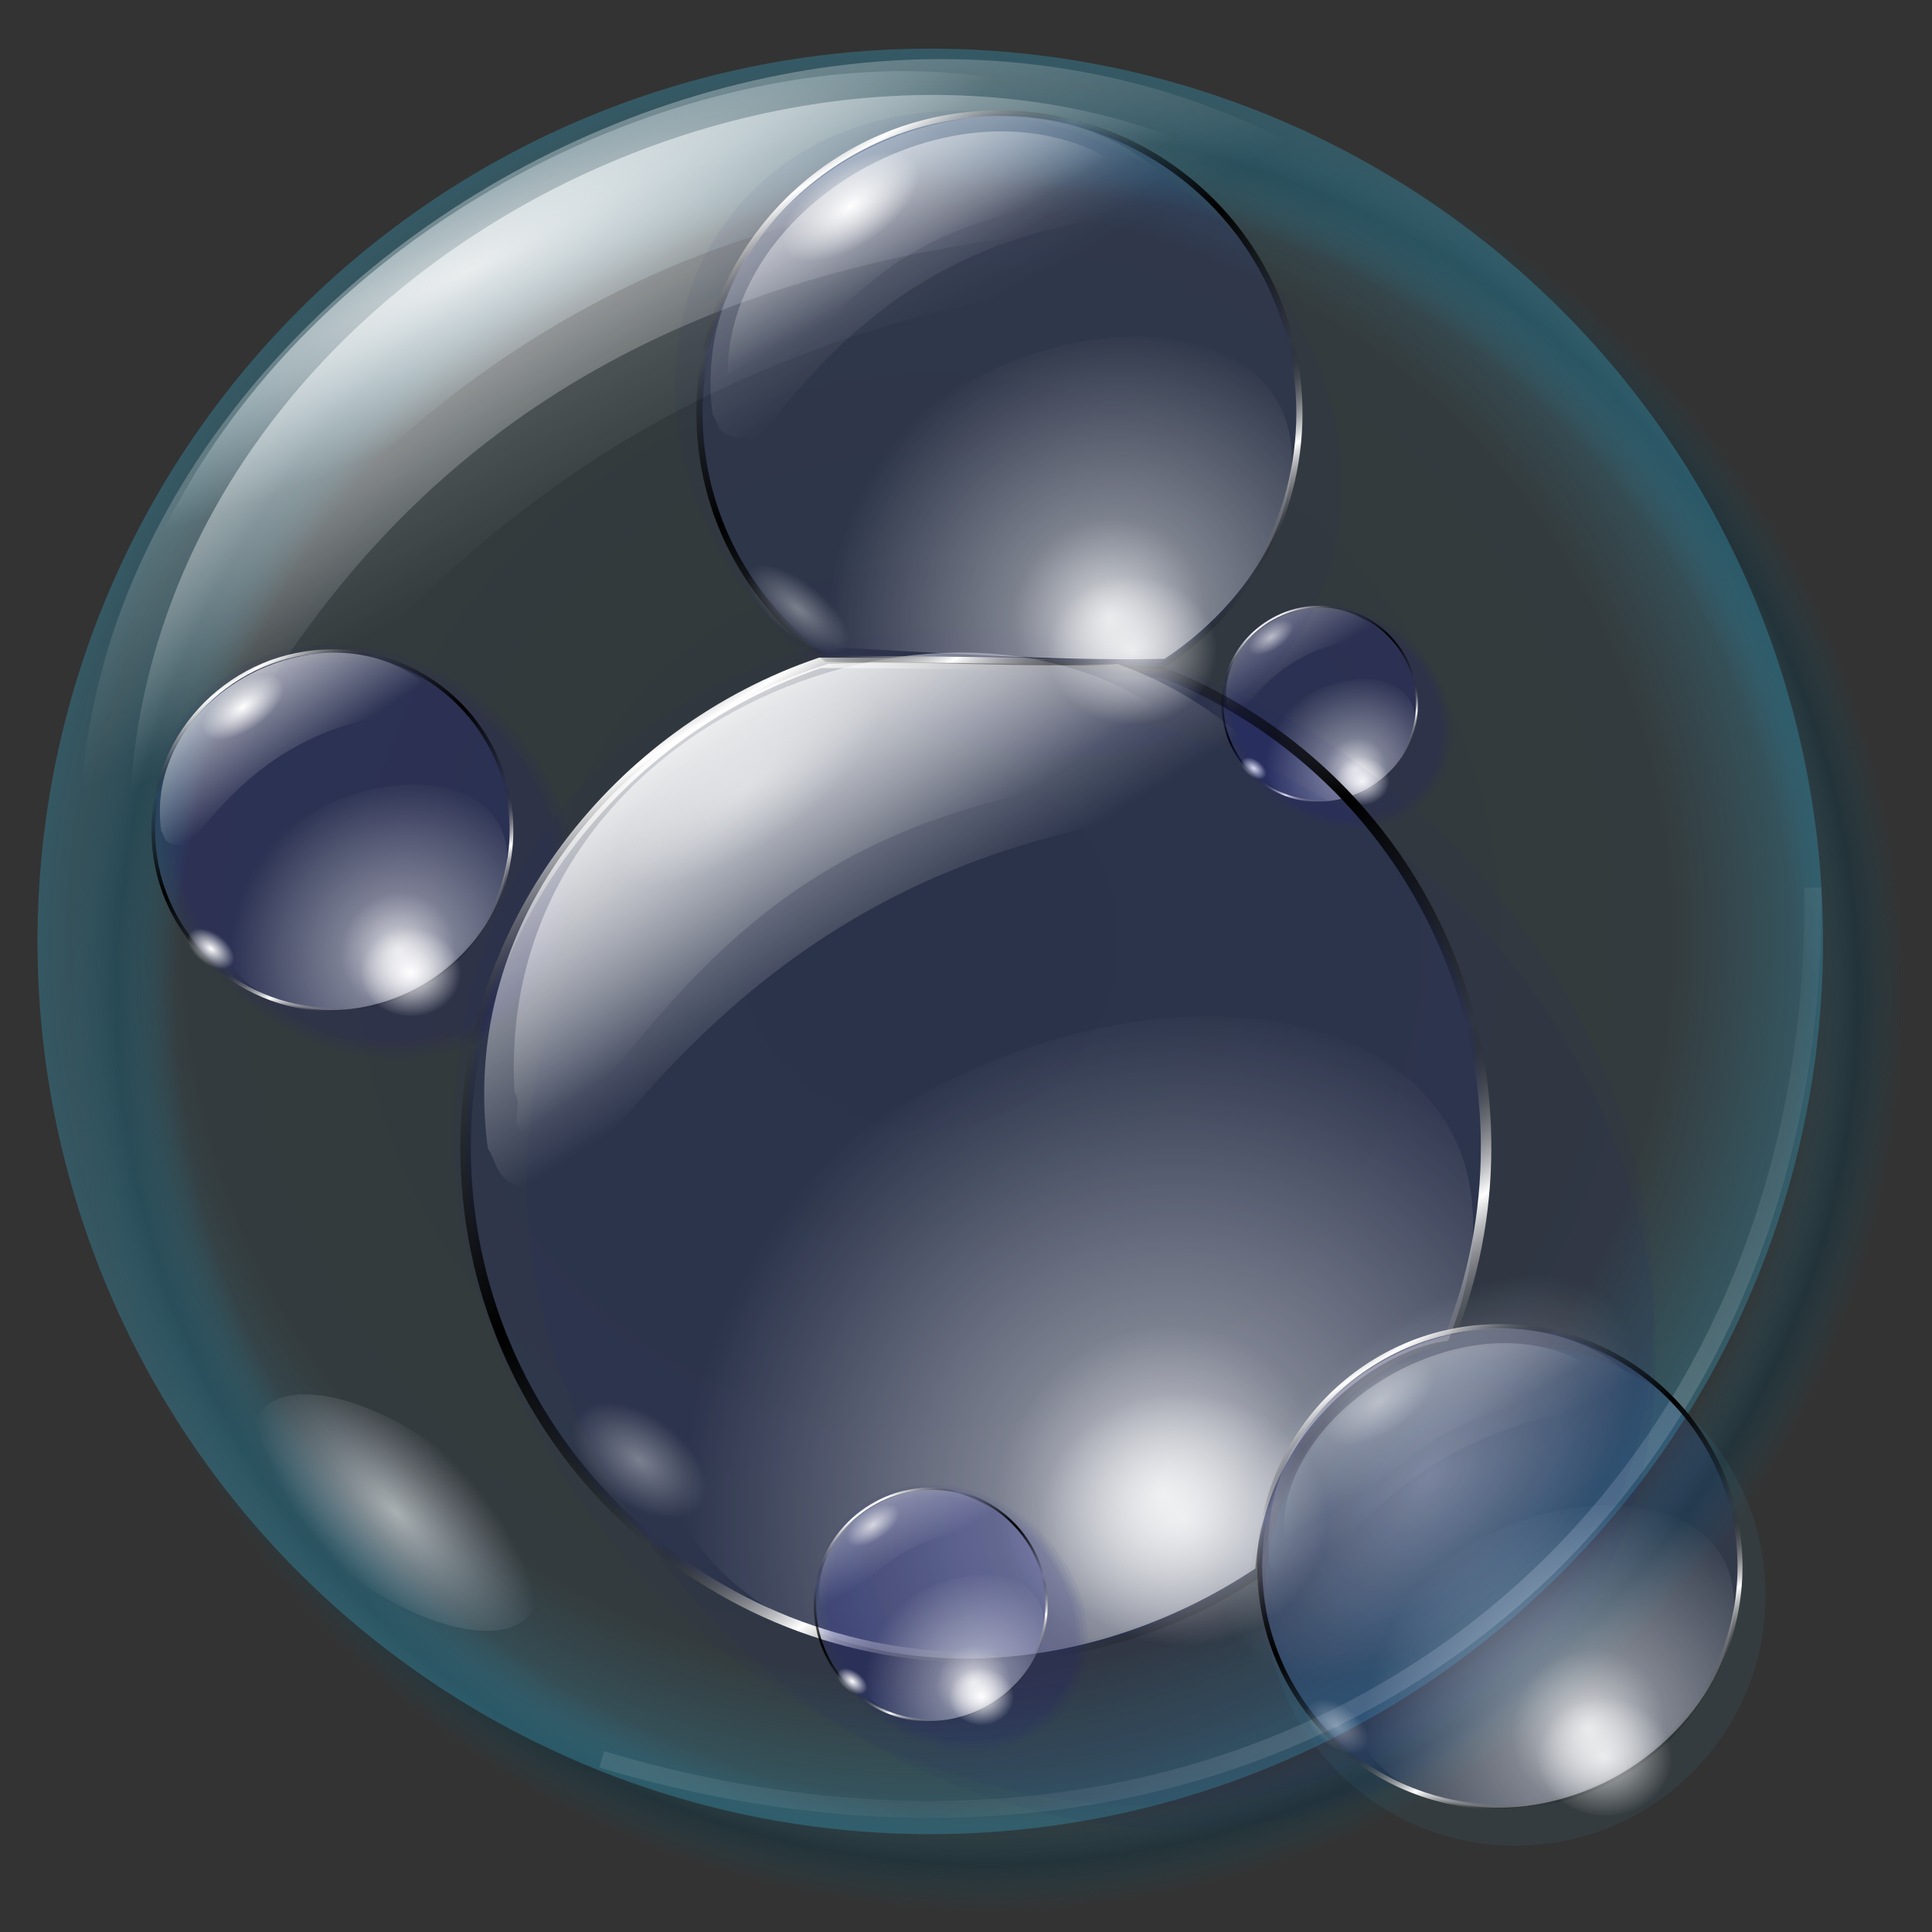 <?xml version="1.0" encoding="UTF-8" standalone="no"?>
<svg xmlns:dc="http://purl.org/dc/elements/1.1/" xmlns:cc="http://creativecommons.org/ns#" xmlns:rdf="http://www.w3.org/1999/02/22-rdf-syntax-ns#" xmlns:svg="http://www.w3.org/2000/svg" xmlns="http://www.w3.org/2000/svg" xmlns:xlink="http://www.w3.org/1999/xlink" xmlns:sodipodi="http://sodipodi.sourceforge.net/DTD/sodipodi-0.dtd" xmlns:inkscape="http://www.inkscape.org/namespaces/inkscape" inkscape:export-ydpi="90" inkscape:export-xdpi="90" inkscape:export-filename="/media/disk/aktual-melo/face.png" sodipodi:docname="weather.svg" inkscape:version="1.0 (4035a4f, 2020-05-01)" version="1.1" id="svg2" height="255" width="255">
 <rect width="100%" height="100%" fill="#333333" stroke="none"/>
 <defs id="defs4">
  <linearGradient id="linearGradient1216">
   <stop id="stop1212" stop-color="#ffffff" stop-opacity="0.727"/>
   <stop offset="1" id="stop1214" stop-color="#ffffff" stop-opacity="0"/>
  </linearGradient>
  <linearGradient id="linearGradient1210">
   <stop id="stop1206" stop-color="#ffffff" stop-opacity="0.774"/>
   <stop offset="1" id="stop1208" stop-color="#ffffff" stop-opacity="0"/>
  </linearGradient>
  <linearGradient id="linearGradient1204">
   <stop id="stop1200" stop-color="#ffffff" stop-opacity="0.68"/>
   <stop offset="1" id="stop1202" stop-color="#ffffff" stop-opacity="0"/>
  </linearGradient>
  <linearGradient id="linearGradient1198">
   <stop id="stop1194" stop-color="#ffffff" stop-opacity="0.723"/>
   <stop offset="1" id="stop1196" stop-color="#ffffff" stop-opacity="0"/>
  </linearGradient>
  <linearGradient id="linearGradient1192">
   <stop id="stop1188" stop-color="#ffffff" stop-opacity="0.636"/>
   <stop id="stop1190" offset="1" stop-color="#ffffff" stop-opacity="0"/>
  </linearGradient>
  <linearGradient id="linearGradient1186">
   <stop id="stop1182" stop-color="#ffffff" stop-opacity="0.744"/>
   <stop offset="1" id="stop1184" stop-color="#ffffff" stop-opacity="0"/>
  </linearGradient>
  <linearGradient id="linearGradient1180">
   <stop id="stop1176" stop-color="#ffffff" stop-opacity="0.616"/>
   <stop offset="1" id="stop1178" stop-color="#ffffff" stop-opacity="0"/>
  </linearGradient>
  <linearGradient id="linearGradient1174">
   <stop id="stop1170" stop-color="#ffffff" stop-opacity="0.993"/>
   <stop offset="1" id="stop1172" stop-color="#ffffff" stop-opacity="0"/>
  </linearGradient>
  <linearGradient id="linearGradient4510">
   <stop id="stop4512" stop-color="#ffffff" stop-opacity="0.368"/>
   <stop id="stop4515" offset="1" stop-color="#ffffff" stop-opacity="0"/>
  </linearGradient>
  <linearGradient id="linearGradient4518">
   <stop id="stop4520" stop-color="#ffffff" stop-opacity="0.692"/>
   <stop id="stop4522" offset="1" stop-color="#ffffff" stop-opacity="0"/>
  </linearGradient>
  <linearGradient id="linearGradient4512">
   <stop id="stop4514" stop-color="#ffffff" stop-opacity="0.615"/>
   <stop id="stop4516" offset="1" stop-color="#ffffff" stop-opacity="0"/>
  </linearGradient>
  <linearGradient id="linearGradient4506">
   <stop id="stop4508" stop-color="#ffffff" stop-opacity="1"/>
   <stop id="stop4510" offset="1" stop-color="#ffffff" stop-opacity="0"/>
  </linearGradient>
  <linearGradient id="linearGradient4496">
   <stop id="stop4498" stop-color="#ffffff" stop-opacity="0.706"/>
   <stop id="stop4500" offset="1" stop-color="#cfe7f1" stop-opacity="0"/>
  </linearGradient>
  <linearGradient id="linearGradient4619">
   <stop id="stop4490" stop-color="#ffffff" stop-opacity="0.761"/>
   <stop offset="1" id="stop4492" stop-color="#ffffff" stop-opacity="0"/>
  </linearGradient>
  <linearGradient inkscape:collect="always" id="linearGradient4480">
   <stop id="stop4482" stop-color="#17657d" stop-opacity="0"/>
   <stop id="stop4488" offset="0.884" stop-color="#297992" stop-opacity="0"/>
   <stop id="stop4484" offset="0.949" stop-color="#14333e" stop-opacity="0.543"/>
   <stop offset="1" id="stop4486" stop-color="#1d5162" stop-opacity="0"/>
  </linearGradient>
  <linearGradient id="linearGradient4505" inkscape:collect="always">
   <stop id="stop4507" stop-color="#17657d" stop-opacity="0.094"/>
   <stop offset="0.834" id="stop4513" stop-color="#3d90aa" stop-opacity="0.093"/>
   <stop id="stop4509" offset="1" stop-color="#378ca7" stop-opacity="0.418"/>
  </linearGradient>
  <linearGradient id="linearGradient4487">
   <stop id="stop4489" stop-color="#ffffff" stop-opacity="0.484"/>
   <stop id="stop4491" offset="1" stop-color="#ffffff" stop-opacity="0"/>
  </linearGradient>
  <linearGradient id="linearGradient5176">
   <stop id="stop5178" stop-color="#ffffff" stop-opacity="0.581"/>
   <stop id="stop5180" offset="1" stop-color="#dee0f4" stop-opacity="0"/>
  </linearGradient>
  <linearGradient id="linearGradient4081">
   <stop id="stop4083" stop-color="#ffffff" stop-opacity="1"/>
   <stop id="stop4085" offset="1" stop-color="#ffffff" stop-opacity="0.176"/>
  </linearGradient>
  <linearGradient id="linearGradient3757">
   <stop id="stop3759" stop-color="#000000" stop-opacity="1"/>
   <stop id="stop3765" offset="0.63" stop-color="#000000" stop-opacity="0"/>
   <stop offset="1" id="stop3761" stop-color="#ffffff" stop-opacity="1"/>
  </linearGradient>
  <linearGradient id="linearGradient3780">
   <stop id="stop3782" stop-color="#ffffff" stop-opacity="0.336"/>
   <stop offset="1" id="stop3784" stop-color="#ffffff" stop-opacity="0"/>
  </linearGradient>
  <linearGradient id="linearGradient3790">
   <stop id="stop3792" stop-color="#ffffff" stop-opacity="0.849"/>
   <stop id="stop3798" offset="0.341" stop-color="#ffffff" stop-opacity="0.378"/>
   <stop offset="1" id="stop3794" stop-color="#ffffff" stop-opacity="0"/>
  </linearGradient>
  <linearGradient inkscape:collect="always" id="linearGradient3802">
   <stop id="stop3804" stop-color="#ffffff" stop-opacity="1"/>
   <stop offset="1" id="stop3806" stop-color="#ffffff" stop-opacity="0"/>
  </linearGradient>
  <linearGradient id="linearGradient3814">
   <stop id="stop3816" stop-color="#ffffff" stop-opacity="1"/>
   <stop offset="1" id="stop3818" stop-color="#ffffff" stop-opacity="0"/>
  </linearGradient>
  <linearGradient y2="39.791" x2="58.57" y1="11.438" x1="43.29" gradientTransform="matrix(1.6,0,0,1.6,-7.456,797.505)" gradientUnits="userSpaceOnUse" id="linearGradient4278" xlink:href="#linearGradient4510" inkscape:collect="always"/>
  <radialGradient r="10.957" fy="28.652" fx="47.21" cy="28.652" cx="47.21" gradientTransform="matrix(1.171,1.226,-2.207,2.107,196.466,874.061)" gradientUnits="userSpaceOnUse" id="radialGradient4284" xlink:href="#linearGradient4487" inkscape:collect="always"/>
  <radialGradient r="10.957" fy="28.652" fx="47.21" cy="28.652" cx="47.21" gradientTransform="matrix(2.192,0.34,-0.143,0.92,536.984,726.036)" gradientUnits="userSpaceOnUse" id="radialGradient4286" xlink:href="#linearGradient5176" inkscape:collect="always"/>
  <linearGradient gradientTransform="matrix(2.494,0,0,2.503,-0.589,800.368)" spreadMethod="reflect" gradientUnits="userSpaceOnUse" y2="53.626" x2="98.88" y1="75.13" x1="74.858" id="linearGradient4087" xlink:href="#linearGradient4081" inkscape:collect="always"/>
  <radialGradient r="44.713" fy="1005.01" fx="52.989" cy="1005.01" cx="52.989" gradientTransform="matrix(2.603,-0.409,0.404,2.576,-421.463,-1645.636)" gradientUnits="userSpaceOnUse" id="radialGradient4515" xlink:href="#linearGradient4505" inkscape:collect="always"/>
  <linearGradient y2="31.64" x2="57.08" y1="81.05" x1="88.35" spreadMethod="reflect" gradientTransform="matrix(0.134,0,0,0.134,-34.805,962.54)" gradientUnits="userSpaceOnUse" id="linearGradient4843" xlink:href="#linearGradient3757" inkscape:collect="always"/>
  <linearGradient y2="49.595" x2="66.55" y1="14.327" x1="47.3" gradientTransform="matrix(0.134,0,0,0.134,-33.306,964.789)" gradientUnits="userSpaceOnUse" id="linearGradient4845" xlink:href="#linearGradient3780" inkscape:collect="always"/>
  <radialGradient r="48.808" fy="139.72" fx="100.47" cy="139.72" cx="100.47" gradientTransform="matrix(0.15,-0.126,0.116,0.147,-49.755,973.82)" gradientUnits="userSpaceOnUse" id="radialGradient4847" xlink:href="#linearGradient3790" inkscape:collect="always"/>
  <radialGradient r="20.718" fy="138.42" fx="121.92" cy="138.42" cx="121.92" gradientTransform="matrix(0.134,0,0,0.118,-34.139,966.565)" gradientUnits="userSpaceOnUse" id="radialGradient4849" xlink:href="#linearGradient3802" inkscape:collect="always"/>
  <radialGradient r="10.957" fy="28.652" fx="47.21" cy="28.652" cx="47.21" gradientTransform="matrix(0.237,0,0,0.117,-579.425,780.965)" gradientUnits="userSpaceOnUse" id="radialGradient4851" xlink:href="#linearGradient4518" inkscape:collect="always"/>
  <radialGradient r="10.957" fy="28.652" fx="47.21" cy="28.652" cx="47.21" gradientTransform="matrix(0.134,0,0,0.078,555.909,802.163)" gradientUnits="userSpaceOnUse" id="radialGradient4853" xlink:href="#linearGradient3814" inkscape:collect="always"/>
  <linearGradient y2="31.64" x2="57.08" y1="81.05" x1="88.35" spreadMethod="reflect" gradientTransform="matrix(0.134,0,0,0.134,-34.805,962.54)" gradientUnits="userSpaceOnUse" id="linearGradient4877" xlink:href="#linearGradient3757" inkscape:collect="always"/>
  <linearGradient y2="50.1" x2="71.52" y1="14.327" x1="47.3" gradientTransform="matrix(0.134,0,0,0.134,-33.306,964.789)" gradientUnits="userSpaceOnUse" id="linearGradient4879" xlink:href="#linearGradient1192" inkscape:collect="always"/>
  <radialGradient r="48.808" fy="139.72" fx="100.47" cy="139.72" cx="100.47" gradientTransform="matrix(0.15,-0.126,0.116,0.147,-49.755,973.82)" gradientUnits="userSpaceOnUse" id="radialGradient4881" xlink:href="#linearGradient3790" inkscape:collect="always"/>
  <radialGradient r="20.718" fy="138.42" fx="121.92" cy="138.42" cx="121.92" gradientTransform="matrix(0.134,0,0,0.118,-34.139,966.565)" gradientUnits="userSpaceOnUse" id="radialGradient4883" xlink:href="#linearGradient3802" inkscape:collect="always"/>
  <radialGradient r="10.957" fy="28.652" fx="47.21" cy="28.652" cx="47.21" gradientTransform="matrix(0.237,0,0,0.117,-579.425,780.965)" gradientUnits="userSpaceOnUse" id="radialGradient4885" xlink:href="#linearGradient4506" inkscape:collect="always"/>
  <radialGradient r="10.957" fy="28.652" fx="47.21" cy="28.652" cx="47.21" gradientTransform="matrix(0.134,0,0,0.078,555.909,802.163)" gradientUnits="userSpaceOnUse" id="radialGradient4887" xlink:href="#linearGradient3814" inkscape:collect="always"/>
  <radialGradient r="44.713" fy="1005.01" fx="52.989" cy="1005.01" cx="52.989" gradientTransform="matrix(2.703,0.164,-0.164,2.695,151.818,-1788.403)" gradientUnits="userSpaceOnUse" id="radialGradient4478" xlink:href="#linearGradient4480" inkscape:collect="always"/>
  <radialGradient gradientUnits="userSpaceOnUse" gradientTransform="matrix(2.632,-1.283,0.271,0.557,-268.133,328.2)" r="27.937" fy="966.07" fx="25.909" cy="966.07" cx="25.909" id="radialGradient4502" xlink:href="#linearGradient4496" inkscape:collect="always"/>
  <linearGradient y2="31.64" x2="57.08" y1="81.05" x1="88.35" spreadMethod="reflect" gradientTransform="matrix(0.134,0,0,0.134,-34.805,962.54)" gradientUnits="userSpaceOnUse" id="linearGradient4497" xlink:href="#linearGradient3757" inkscape:collect="always"/>
  <linearGradient y2="51.35" x2="71.16" y1="14.327" x1="47.3" gradientTransform="matrix(0.134,0,0,0.134,-33.306,964.789)" gradientUnits="userSpaceOnUse" id="linearGradient4499" xlink:href="#linearGradient3780" inkscape:collect="always"/>
  <radialGradient r="48.808" fy="139.72" fx="100.47" cy="139.72" cx="100.47" gradientTransform="matrix(0.15,-0.126,0.116,0.147,-49.755,973.82)" gradientUnits="userSpaceOnUse" id="radialGradient4501" xlink:href="#linearGradient3790" inkscape:collect="always"/>
  <radialGradient r="20.718" fy="138.42" fx="121.92" cy="138.42" cx="121.92" gradientTransform="matrix(0.134,0,0,0.118,-34.139,966.565)" gradientUnits="userSpaceOnUse" id="radialGradient4503" xlink:href="#linearGradient3802" inkscape:collect="always"/>
  <radialGradient r="10.957" fy="28.652" fx="47.21" cy="28.652" cx="47.21" gradientTransform="matrix(0.237,0,0,0.117,-579.425,780.965)" gradientUnits="userSpaceOnUse" id="radialGradient4505" xlink:href="#linearGradient4512" inkscape:collect="always"/>
  <radialGradient r="10.957" fy="28.652" fx="47.21" cy="28.652" cx="47.21" gradientTransform="matrix(0.134,0,0,0.078,555.909,802.163)" gradientUnits="userSpaceOnUse" id="radialGradient4507" xlink:href="#linearGradient3814" inkscape:collect="always"/>
  <linearGradient y2="38.766" x2="57.639" y1="12.782" x1="41.36" gradientTransform="matrix(1.6,0,0,1.6,-7.456,797.505)" gradientUnits="userSpaceOnUse" id="linearGradient4495" xlink:href="#linearGradient4619" inkscape:collect="always"/>
  <linearGradient inkscape:collect="always" xlink:href="#linearGradient3757" id="linearGradient5238" gradientUnits="userSpaceOnUse" spreadMethod="reflect" x1="88.35" y1="81.05" x2="57.08" y2="31.64" gradientTransform="matrix(0.741,0,0,0.741,267.91,864.144)"/>
  <linearGradient inkscape:collect="always" xlink:href="#linearGradient1210" id="linearGradient5240" gradientUnits="userSpaceOnUse" gradientTransform="matrix(0.741,0,0,0.741,276.177,876.545)" x1="47.3" y1="14.327" x2="69.909" y2="50.1"/>
  <radialGradient inkscape:collect="always" xlink:href="#linearGradient3790" id="radialGradient5242" gradientUnits="userSpaceOnUse" gradientTransform="matrix(0.827,-0.695,0.639,0.813,185.469,926.347)" cx="100.47" cy="139.72" fx="100.47" fy="139.72" r="48.808"/>
  <radialGradient inkscape:collect="always" xlink:href="#linearGradient1204" id="radialGradient5244" gradientUnits="userSpaceOnUse" gradientTransform="matrix(0.741,0,0,0.648,269.681,883.167)" cx="121.92" cy="138.42" fx="121.92" fy="138.42" r="20.718"/>
  <radialGradient inkscape:collect="always" xlink:href="#linearGradient4510" id="radialGradient5246" gradientUnits="userSpaceOnUse" gradientTransform="matrix(1.498,-0.039,0.014,0.551,-292.839,908.609)" cx="47.21" cy="28.652" fx="47.21" fy="28.652" r="10.957"/>
  <radialGradient inkscape:collect="always" xlink:href="#linearGradient4510" id="radialGradient5248" gradientUnits="userSpaceOnUse" gradientTransform="matrix(0.741,0,0,0.431,783.866,582.622)" cx="47.21" cy="28.652" fx="47.21" fy="28.652" r="10.957"/>
  <linearGradient inkscape:collect="always" xlink:href="#linearGradient3757" id="linearGradient4173" gradientUnits="userSpaceOnUse" spreadMethod="reflect" x1="88.35" y1="81.05" x2="57.08" y2="31.64" gradientTransform="matrix(0.134,0,0,0.134,-9.224,1013.808)"/>
  <linearGradient inkscape:collect="always" xlink:href="#linearGradient4510" id="linearGradient4176" gradientUnits="userSpaceOnUse" gradientTransform="matrix(0.134,0,0,0.134,-7.725,1016.057)" x1="43.35" y1="-1.186" x2="71.74" y2="49.41"/>
  <radialGradient inkscape:collect="always" xlink:href="#linearGradient3790" id="radialGradient4178" gradientUnits="userSpaceOnUse" gradientTransform="matrix(0.15,-0.126,0.116,0.147,-24.175,1025.088)" cx="100.47" cy="139.72" fx="100.47" fy="139.72" r="48.808"/>
  <radialGradient inkscape:collect="always" xlink:href="#linearGradient1198" id="radialGradient4180" gradientUnits="userSpaceOnUse" gradientTransform="matrix(0.134,0,0,0.118,-8.558,1017.833)" cx="121.92" cy="138.42" fx="121.92" fy="138.42" r="20.718"/>
  <radialGradient inkscape:collect="always" xlink:href="#linearGradient4510" id="radialGradient4182" gradientUnits="userSpaceOnUse" gradientTransform="matrix(0.237,0,0,0.117,-587.219,837.728)" cx="47.21" cy="28.652" fx="47.21" fy="28.652" r="10.957"/>
  <radialGradient inkscape:collect="always" xlink:href="#linearGradient4510" id="radialGradient4184" gradientUnits="userSpaceOnUse" gradientTransform="matrix(0.134,0,0,0.078,607.022,828.052)" cx="47.21" cy="28.652" fx="47.21" fy="28.652" r="10.957"/>
  <linearGradient inkscape:collect="always" xlink:href="#linearGradient1216" id="linearGradient4301" gradientUnits="userSpaceOnUse" gradientTransform="matrix(0.741,0,0,0.741,276.177,876.545)" x1="41.926" y1="11.314" x2="64.07" y2="44.07"/>
  <linearGradient inkscape:collect="always" xlink:href="#linearGradient4510" id="linearGradient4303" gradientUnits="userSpaceOnUse" gradientTransform="matrix(0.134,0,0,0.134,-7.725,1016.057)" x1="51.811" y1="10.1" x2="68.61" y2="38.929"/>
  <linearGradient inkscape:collect="always" xlink:href="#linearGradient3757" id="linearGradient4809" gradientUnits="userSpaceOnUse" gradientTransform="matrix(0.168,0,0,0.168,33.654,944.864)" spreadMethod="reflect" x1="88.35" y1="81.05" x2="57.08" y2="31.64"/>
  <linearGradient inkscape:collect="always" xlink:href="#linearGradient4510" id="linearGradient4811" gradientUnits="userSpaceOnUse" gradientTransform="matrix(0.168,0,0,0.168,35.527,947.673)" x1="40.452" y1="2" x2="72.48" y2="51.992"/>
  <radialGradient inkscape:collect="always" xlink:href="#linearGradient3790" id="radialGradient4813" gradientUnits="userSpaceOnUse" gradientTransform="matrix(0.187,-0.157,0.145,0.184,14.978,958.955)" cx="100.47" cy="139.72" fx="100.47" fy="139.72" r="48.808"/>
  <radialGradient inkscape:collect="always" xlink:href="#linearGradient1186" id="radialGradient4815" gradientUnits="userSpaceOnUse" gradientTransform="matrix(0.168,0,0,0.147,34.486,949.891)" cx="121.92" cy="138.42" fx="121.92" fy="138.42" r="20.718"/>
  <radialGradient inkscape:collect="always" xlink:href="#linearGradient1174" id="radialGradient4817" gradientUnits="userSpaceOnUse" gradientTransform="matrix(0.296,0,0,0.146,-514.862,806.423)" cx="47.21" cy="28.652" fx="47.21" fy="28.652" r="10.957"/>
  <radialGradient inkscape:collect="always" xlink:href="#linearGradient4510" id="radialGradient4819" gradientUnits="userSpaceOnUse" gradientTransform="matrix(0.234,0.01,-0.004,0.098,599.72,748.891)" cx="47.21" cy="28.652" fx="47.21" fy="28.652" r="10.957"/>
  <linearGradient inkscape:collect="always" xlink:href="#linearGradient1180" id="linearGradient4526" gradientUnits="userSpaceOnUse" gradientTransform="matrix(0.168,0,0,0.168,35.527,947.673)" x1="46.829" y1="10.799" x2="64.05" y2="41.02"/>
 </defs>
 <sodipodi:namedview inkscape:document-rotation="0" inkscape:snap-global="false" inkscape:guide-bbox="true" showguides="true" inkscape:window-maximized="1" inkscape:window-y="0" inkscape:window-x="0" inkscape:window-height="1056" inkscape:window-width="1920" showgrid="false" inkscape:current-layer="layer1" inkscape:document-units="px" inkscape:cy="127.5" inkscape:cx="127.5" inkscape:zoom="3.4509804" inkscape:pageshadow="2" inkscape:pageopacity="0" borderopacity="1.0" bordercolor="#666666" pagecolor="#ff0000" id="base"/>
 <g transform="translate(0,-797.362)" id="layer1" inkscape:groupmode="layer" inkscape:label="Layer 1">
  <path inkscape:connector-curvature="0" d="M 252.551,928.773 A 122.008,122.008 0 0 1 130.542,1050.782 122.008,122.008 0 0 1 8.534,928.773 122.008,122.008 0 0 1 130.542,806.765 122.008,122.008 0 0 1 252.551,928.773 Z" id="path4476" opacity="1" stroke-dasharray="none" stroke-opacity="0.533" fill="url(#radialGradient4478)" fill-rule="nonzero" stroke="none" stroke-linejoin="round" fill-opacity="1" stroke-linecap="round" stroke-width="1" stroke-miterlimit="4"/>
  <path id="path4625" d="M 240.618,921.614 A 117.832,117.832 0 0 1 122.786,1039.446 117.832,117.832 0 0 1 4.954,921.614 117.832,117.832 0 0 1 122.786,803.782 117.832,117.832 0 0 1 240.618,921.614 Z" inkscape:connector-curvature="0" opacity="1" stroke-dasharray="none" stroke-opacity="0.533" fill="url(#radialGradient4515)" fill-rule="nonzero" stroke="none" stroke-linejoin="round" fill-opacity="1" stroke-linecap="round" stroke-width="1" stroke-miterlimit="4"/>
  <path sodipodi:nodetypes="sssss" inkscape:connector-curvature="0" id="path4266" d="m 10.641,912.74 c 0.305,5.317 7.692,9.536 17.296,-3.902 32.537,-45.527 71.564,-76.316 150.543,-76.605 5.628,-0.021 13.234,-1.741 7.189,-6.352 C 113.647,770.944 6.126,834.04 10.641,912.74 Z" stroke-opacity="1" fill="url(#linearGradient4278)" stroke="none" fill-opacity="1"/>
  <path d="m 201.362,1005.763 a 18.577,33.431 46.317 0 1 -37.007,9.655 18.577,33.431 46.317 0 1 11.346,-36.524 18.577,33.431 46.317 0 1 37.007,-9.655 18.577,33.431 46.317 0 1 -11.346,36.524 z" id="path4272" inkscape:connector-curvature="0" fill="url(#radialGradient4284)" stroke="none" fill-opacity="1"/>
  <ellipse id="path4274" transform="matrix(0.803,0.597,-0.597,0.803,0,0)" cx="636.4" cy="768.46" rx="22.243" ry="10.201" fill="url(#radialGradient4286)" stroke="none" fill-opacity="1"/>
  <path sodipodi:nodetypes="cc" inkscape:connector-curvature="0" id="path4120" d="M 239.264,914.527 C 240.439,998.541 168.93,1056.335 79.424,1029.576" stroke-opacity="0.22" fill="none" stroke="url(#linearGradient4087)" stroke-width="2.249" stroke-miterlimit="4"/>
  <path d="m 17.204,902.299 c -0.32,5.316 3.12,13.142 10.733,-1.515 22.096,-42.543 59.333,-73.929 138.313,-74.218 5.628,-0.021 4.679,-3.426 -2.059,-6.949 -57.515,-30.07 -142.79,12.988 -146.987,82.682 z" id="path4491" inkscape:connector-curvature="0" sodipodi:nodetypes="sssss" stroke-opacity="1" fill="url(#linearGradient4495)" stroke="none" fill-opacity="1"/>
  <path d="m 13.065,894.32 c -0.795,5.266 2.77,9.068 11.33,-5.058 26.57,-43.849 74.36,-72.027 125.933,-65.232 5.579,0.735 11.312,-2.074 5.212,-6.613 -40.463,-30.105 -131.777,6.032 -142.475,76.903 z" id="path4483" inkscape:connector-curvature="0" sodipodi:nodetypes="sssss" stroke-dasharray="none" stroke-opacity="1" fill="url(#radialGradient4502)" stroke="none" fill-opacity="1" stroke-width="0.1" stroke-miterlimit="4"/>
  <g transform="matrix(1.306,0,0,1.306,203.034,-383.187)" id="g4474">
   <ellipse cy="746.04" cx="630.42" id="ellipse4476" transform="matrix(0.75,0.661,-0.661,0.75,0,0)" rx="12.316" ry="10.495" fill="#1b2678" fill-rule="evenodd" stroke="none" fill-opacity="0.05"/>
   <ellipse cy="746.04" cx="630.42" transform="matrix(0.75,0.661,-0.661,0.75,0,0)" id="ellipse4478" rx="11.966" ry="10.197" fill="#1b2678" fill-rule="evenodd" stroke="none" fill-opacity="0.05"/>
   <ellipse cy="746.04" cx="630.42" transform="matrix(0.75,0.661,-0.661,0.75,0,0)" id="ellipse4480" rx="11.333" ry="9.658" fill="#1b2678" fill-rule="evenodd" stroke="none" fill-opacity="0.05"/>
   <ellipse cy="746.04" cx="630.42" id="ellipse4482" transform="matrix(0.75,0.661,-0.661,0.75,0,0)" rx="11.624" ry="9.906" fill="#1b2678" fill-rule="evenodd" stroke="none" fill-opacity="0.05"/>
   <circle r="9.826" cy="975.09" cx="-22.09" id="circle4484" stroke-dasharray="none" stroke-opacity="1" fill="#001eff" fill-rule="evenodd" stroke="url(#linearGradient4497)" stroke-linejoin="miter" fill-opacity="0.058" stroke-linecap="butt" stroke-width="0.202" stroke-miterlimit="4"/>
   <path sodipodi:nodetypes="ccccc" inkscape:connector-curvature="0" id="path4486" d="m -31.485,975.119 c 0.258,0.365 0.094,0.918 1.553,0.75 2.773,-3.647 6.158,-6.795 12.744,-7.336 0.571,-0.286 0.714,-0.714 0.428,-1.285 -5.497,-4.857 -15.731,0.259 -14.725,7.871 z" fill="url(#linearGradient4499)" stroke="none" fill-opacity="1"/>
   <path sodipodi:nodetypes="sssss" inkscape:connector-curvature="0" id="path4488" d="m -12.837,974.984 c 1.207,2.647 -0.936,7.02 -5.068,8.987 -4.133,1.967 -8.692,0.784 -9.898,-1.863 -1.207,-2.647 1.165,-6.387 5.298,-8.355 4.133,-1.967 8.462,-1.417 9.668,1.23 z" fill="url(#radialGradient4501)" stroke="none" fill-opacity="1"/>
   <ellipse ry="2.436" rx="2.784" cy="982.84" cx="-17.754" id="ellipse4490" fill="url(#radialGradient4503)" stroke="none" fill-opacity="1"/>
   <ellipse ry="1.277" rx="2.593" cy="784.3" cx="-568.25" id="ellipse4492" transform="matrix(0.826,-0.564,0.564,0.826,0,0)" fill="url(#radialGradient4505)" stroke="none" fill-opacity="1"/>
   <ellipse ry="0.857" rx="1.473" cy="804.4" cx="562.25" id="ellipse4494" transform="matrix(0.803,0.597,-0.597,0.803,0,0)" fill="url(#radialGradient4507)" stroke="none" fill-opacity="1"/>
  </g>
  <g id="g4855" transform="matrix(2.406,0,0,2.406,97.018,-1439.112)">
   <ellipse ry="10.495" rx="12.316" transform="matrix(0.75,0.661,-0.661,0.75,0,0)" id="ellipse4857" cx="630.42" cy="746.04" fill="#1b2678" fill-rule="evenodd" stroke="none" fill-opacity="0.05"/>
   <ellipse ry="10.197" rx="11.966" id="ellipse4859" transform="matrix(0.75,0.661,-0.661,0.75,0,0)" cx="630.42" cy="746.04" fill="#1b2678" fill-rule="evenodd" stroke="none" fill-opacity="0.05"/>
   <ellipse ry="9.658" rx="11.333" id="ellipse4861" transform="matrix(0.75,0.661,-0.661,0.75,0,0)" cx="630.42" cy="746.04" fill="#1b2678" fill-rule="evenodd" stroke="none" fill-opacity="0.05"/>
   <ellipse ry="9.906" rx="11.624" transform="matrix(0.75,0.661,-0.661,0.75,0,0)" id="ellipse4863" cx="630.42" cy="746.04" fill="#1b2678" fill-rule="evenodd" stroke="none" fill-opacity="0.05"/>
   <circle id="circle4865" cx="-22.09" cy="975.09" r="9.826" stroke-dasharray="none" stroke-opacity="1" fill="#001eff" fill-rule="evenodd" stroke="url(#linearGradient4877)" stroke-linejoin="miter" fill-opacity="0.058" stroke-linecap="butt" stroke-width="0.202" stroke-miterlimit="4"/>
   <path d="m -31.485,975.119 c 0.258,0.365 0.094,0.918 1.553,0.75 2.773,-3.647 6.158,-6.795 12.744,-7.336 0.571,-0.286 0.714,-0.714 0.428,-1.285 -5.497,-4.857 -15.731,0.259 -14.725,7.871 z" id="path4867" inkscape:connector-curvature="0" sodipodi:nodetypes="ccccc" fill="url(#linearGradient4879)" stroke="none" fill-opacity="1"/>
   <path d="m -12.837,974.984 c 1.207,2.647 -0.936,7.02 -5.068,8.987 -4.133,1.967 -8.692,0.784 -9.898,-1.863 -1.207,-2.647 1.165,-6.387 5.298,-8.355 4.133,-1.967 8.462,-1.417 9.668,1.23 z" id="path4869" inkscape:connector-curvature="0" sodipodi:nodetypes="sssss" fill="url(#radialGradient4881)" stroke="none" fill-opacity="1"/>
   <ellipse id="ellipse4871" cx="-17.754" cy="982.84" rx="2.784" ry="2.436" fill="url(#radialGradient4883)" stroke="none" fill-opacity="1"/>
   <ellipse transform="matrix(0.826,-0.564,0.564,0.826,0,0)" id="ellipse4873" cx="-568.25" cy="784.3" rx="2.593" ry="1.277" fill="url(#radialGradient4885)" stroke="none" fill-opacity="1"/>
   <ellipse transform="matrix(0.803,0.597,-0.597,0.803,0,0)" id="ellipse4875" cx="562.25" cy="804.4" rx="1.473" ry="0.857" fill="url(#radialGradient4887)" stroke="none" fill-opacity="1"/>
  </g>
  <g transform="matrix(1.243,0,0,1.243,-291.381,-211.379)" id="g4650">
   <ellipse ry="31.972" rx="37.567" id="ellipse4419" transform="matrix(0.753,0.657,-0.665,0.747,0,0)" cx="825.94" cy="421.73" fill="#1b2678" fill-rule="evenodd" stroke="none" fill-opacity="0.05"/>
   <circle id="path4386" cx="395.31" cy="980.94" r="26.579" opacity="1" stroke-dasharray="none" stroke-opacity="0.489" fill="#4992b5" fill-rule="nonzero" stroke="none" stroke-linejoin="round" fill-opacity="0.099" stroke-linecap="round" stroke-width="0.1" stroke-miterlimit="4"/>
   <ellipse cy="476.96" cx="882.14" id="circle5218" transform="matrix(0.75,0.661,-0.661,0.75,0,0)" rx="67.912" ry="57.873" fill="#1b2678" fill-rule="evenodd" stroke="none" fill-opacity="0.05"/>
   <ellipse cy="471.22" cx="885.08" transform="matrix(0.745,0.667,-0.656,0.755,0,0)" id="circle5220" rx="64.33" ry="54.918" fill="#1b2678" fill-rule="evenodd" stroke="none" fill-opacity="0.065"/>
   <path d="m 392.218,933.359 c 2e-5,7.122 -1.374,13.922 -3.871,20.152 -13.568,3.474 -18.709,14.98 -20.85,25.329 -8.48,5.504 -18.597,8.701 -29.46,8.701 -29.924,0 -54.182,-24.258 -54.182,-54.182 3e-5,-23.843 16.244,-44.194 37.641,-51.438 11.916,-0.018 24.625,0.27 36.547,1.069 20.022,7.959 34.176,27.511 34.176,50.369 z" id="circle5226" inkscape:connector-curvature="0" sodipodi:nodetypes="sccssccs" stroke-dasharray="none" stroke-opacity="1" fill="#001eff" fill-rule="evenodd" stroke="url(#linearGradient5238)" stroke-linejoin="miter" fill-opacity="0.058" stroke-linecap="butt" stroke-width="1.112" stroke-miterlimit="4"/>
   <path sodipodi:nodetypes="ccccccc" inkscape:connector-curvature="0" id="path5228" d="m 286.216,933.507 c 1.424,2.013 0.519,5.062 8.563,4.134 15.289,-20.113 33.959,-37.471 70.274,-40.452 3.15,-1.575 3.093,-4.042 1.519,-7.192 -4.098,-3.621 -8.657,-6.234 -13.465,-7.944 -9.813,0.45 -20.662,-0.442 -30.73,-0.031 -21.489,6.782 -39.426,26.765 -36.16,51.484 z" fill="url(#linearGradient5240)" stroke="none" fill-opacity="1"/>
   <path sodipodi:nodetypes="sccssss" inkscape:connector-curvature="0" id="ellipse5230" d="m 389.045,932.761 c 2.729,5.985 2.238,13.555 -0.862,21.152 -6.318,0.636 -19.226,8.442 -20.464,24.174 -2.294,1.525 -4.732,2.915 -7.3,4.137 -22.79,10.849 -47.25,4.418 -53.904,-10.177 -6.654,-14.595 6.426,-35.222 29.216,-46.071 22.79,-10.849 46.66,-7.811 53.314,6.784 z" fill="url(#radialGradient5242)" stroke="none" fill-opacity="1"/>
   <path inkscape:connector-curvature="0" d="m 375.388,972.925 a 15.354,13.435 0 0 1 -15.354,13.435 15.354,13.435 0 0 1 -15.354,-13.435 15.354,13.435 0 0 1 15.354,-13.435 15.354,13.435 0 0 1 15.354,13.435 z" id="ellipse5232" fill="url(#radialGradient5244)" stroke="none" fill-opacity="1"/>
   <path d="m 289.05,927.54 c 1.424,2.013 -2.613,5.211 5.431,4.283 15.289,-20.113 27.695,-35.234 64.01,-38.215 3.15,-1.575 3.191,-1.55 1.616,-4.7 -23.092,-19.929 -73.362,-1.452 -71.057,38.632 z" id="path4299" inkscape:connector-curvature="0" sodipodi:nodetypes="ccccc" fill="url(#linearGradient4301)" stroke="none" fill-opacity="1"/>
   <ellipse ry="7.677" rx="18.234" cy="922.55" cx="-221.7" id="ellipse5234" transform="matrix(0.84,-0.542,0.542,0.84,0,0)" fill="url(#radialGradient5246)" stroke="none" fill-opacity="1"/>
   <ellipse ry="4.724" rx="8.12" cy="594.98" cx="818.86" id="ellipse5236" transform="matrix(0.803,0.597,-0.597,0.803,0,0)" fill="url(#radialGradient5248)" stroke="none" fill-opacity="1"/>
   <g id="g4366" transform="matrix(2.595,0,0,2.595,384.616,-1685.507)">
    <circle id="path4161" cx="3.493" cy="1026.36" r="9.826" stroke-dasharray="none" stroke-opacity="1" fill="#001eff" fill-rule="evenodd" stroke="url(#linearGradient4173)" stroke-linejoin="miter" fill-opacity="0.058" stroke-linecap="butt" stroke-width="0.202" stroke-miterlimit="4"/>
    <path d="m -5.904,1026.387 c 0.258,0.365 0.094,0.918 1.553,0.75 2.773,-3.647 6.158,-6.795 12.744,-7.336 0.571,-0.286 0.714,-0.714 0.428,-1.285 -5.497,-4.857 -15.731,0.259 -14.725,7.871 z" id="path4163" inkscape:connector-curvature="0" sodipodi:nodetypes="ccccc" fill="url(#linearGradient4176)" stroke="none" fill-opacity="1"/>
    <path d="m 12.743,1026.252 c 1.207,2.647 -0.936,7.02 -5.068,8.987 -4.133,1.967 -8.692,0.784 -9.898,-1.863 -1.207,-2.647 1.165,-6.387 5.298,-8.355 4.133,-1.967 8.462,-1.417 9.668,1.23 z" id="path4165" inkscape:connector-curvature="0" sodipodi:nodetypes="sssss" fill="url(#radialGradient4178)" stroke="none" fill-opacity="1"/>
    <ellipse id="path4167" cx="7.827" cy="1034.11" rx="2.784" ry="2.436" fill="url(#radialGradient4180)" stroke="none" fill-opacity="1"/>
    <ellipse transform="matrix(0.826,-0.564,0.564,0.826,0,0)" id="path4169" cx="-576.04" cy="841.07" rx="2.593" ry="1.277" fill="url(#radialGradient4182)" stroke="none" fill-opacity="1"/>
    <ellipse transform="matrix(0.803,0.597,-0.597,0.803,0,0)" id="path4171" cx="613.37" cy="830.29" rx="1.473" ry="0.857" fill="url(#radialGradient4184)" stroke="none" fill-opacity="1"/>
    <path sodipodi:nodetypes="sssss" inkscape:connector-curvature="0" id="path4301" d="m -5.336,1025.136 c 0.033,0.446 -0.447,1.809 0.643,0.825 3.402,-3.068 5.194,-6.01 11.759,-6.767 0.634,-0.073 1.057,-0.377 0.542,-0.754 -4.945,-3.63 -13.33,1.44 -12.944,6.696 z" fill="url(#linearGradient4303)" stroke="none" fill-opacity="1"/>
   </g>
   <g id="g4409" transform="matrix(2.595,0,0,2.595,211.987,-1637.172)">
    <path d="m 61.814,960.543 c 4e-6,4.334 -2.247,8.144 -5.639,10.328 -5.942,-0.254 -7.914,-0.242 -13.699,-0.289 -3.151,-2.222 -5.21,-5.89 -5.21,-10.039 6e-6,-6.779 5.495,-12.274 12.274,-12.274 6.779,0 12.274,5.495 12.274,12.274 z" id="circle4797" inkscape:connector-curvature="0" sodipodi:nodetypes="sccsss" stroke-dasharray="none" stroke-opacity="1" fill="#001eff" fill-rule="evenodd" stroke="url(#linearGradient4809)" stroke-linejoin="miter" fill-opacity="0.058" stroke-linecap="butt" stroke-width="0.252" stroke-miterlimit="4"/>
    <path sodipodi:nodetypes="ccccc" inkscape:connector-curvature="0" id="path4799" d="m 37.801,960.577 c 0.323,0.456 0.118,1.147 1.94,0.936 3.463,-4.556 7.693,-8.488 15.92,-9.164 0.713,-0.357 0.892,-0.892 0.535,-1.605 -6.866,-6.067 -19.651,0.324 -18.394,9.833 z" fill="url(#linearGradient4811)" stroke="none" fill-opacity="1"/>
    <path sodipodi:nodetypes="sccsss" inkscape:connector-curvature="0" id="path4801" d="m 61.095,960.408 c 1.346,2.952 -0.684,7.461 -4.801,10.177 -4.737,0.096 -9.977,-0.298 -13.413,-0.463 -0.19,-0.257 -0.351,-0.529 -0.481,-0.815 -1.507,-3.306 1.456,-7.979 6.619,-10.437 5.163,-2.458 10.57,-1.769 12.077,1.537 z" fill="url(#radialGradient4813)" stroke="none" fill-opacity="1"/>
    <ellipse ry="3.043" rx="3.478" cy="970.22" cx="54.954" id="ellipse4803" fill="url(#radialGradient4815)" stroke="none" fill-opacity="1"/>
    <path d="m 38.433,959.37 c 0.093,0.916 0.405,2.239 1.25,0.936 3.463,-4.556 6.141,-7.914 14.368,-8.589 0.713,-0.357 1.294,-0.26 0.937,-0.973 -6.32,-4.792 -16.991,1.032 -16.555,8.626 z" id="path4524" inkscape:connector-curvature="0" sodipodi:nodetypes="ccccc" fill="url(#linearGradient4526)" stroke="none" fill-opacity="1"/>
    <ellipse ry="1.596" rx="3.239" cy="810.59" cx="-500.9" id="ellipse4805" transform="matrix(0.826,-0.564,0.564,0.826,0,0)" fill="url(#radialGradient4817)" stroke="none" fill-opacity="1"/>
    <ellipse ry="1.07" rx="2.87" cy="752.15" cx="610.65" id="ellipse4807" transform="matrix(0.803,0.597,-0.597,0.803,0,0)" fill="url(#radialGradient4819)" stroke="none" fill-opacity="1"/>
   </g>
  </g>
  <g transform="matrix(1.556,0,0,1.556,157.22,-508.074)" id="g4821">
   <ellipse cy="746.04" cx="630.42" id="ellipse4823" transform="matrix(0.75,0.661,-0.661,0.75,0,0)" rx="12.316" ry="10.495" fill="#1b2678" fill-rule="evenodd" stroke="none" fill-opacity="0.05"/>
   <ellipse cy="746.04" cx="630.42" transform="matrix(0.75,0.661,-0.661,0.75,0,0)" id="ellipse4825" rx="11.966" ry="10.197" fill="#1b2678" fill-rule="evenodd" stroke="none" fill-opacity="0.05"/>
   <ellipse cy="746.04" cx="630.42" transform="matrix(0.75,0.661,-0.661,0.75,0,0)" id="ellipse4827" rx="11.333" ry="9.658" fill="#1b2678" fill-rule="evenodd" stroke="none" fill-opacity="0.05"/>
   <ellipse cy="746.04" cx="630.42" id="ellipse4829" transform="matrix(0.75,0.661,-0.661,0.75,0,0)" rx="11.624" ry="9.906" fill="#1b2678" fill-rule="evenodd" stroke="none" fill-opacity="0.05"/>
   <circle r="9.826" cy="975.09" cx="-22.09" id="circle4831" stroke-dasharray="none" stroke-opacity="1" fill="#001eff" fill-rule="evenodd" stroke="url(#linearGradient4843)" stroke-linejoin="miter" fill-opacity="0.058" stroke-linecap="butt" stroke-width="0.202" stroke-miterlimit="4"/>
   <path sodipodi:nodetypes="ccccc" inkscape:connector-curvature="0" id="path4833" d="m -31.485,975.119 c 0.258,0.365 0.094,0.918 1.553,0.75 2.773,-3.647 6.158,-6.795 12.744,-7.336 0.571,-0.286 0.714,-0.714 0.428,-1.285 -5.497,-4.857 -15.731,0.259 -14.725,7.871 z" fill="url(#linearGradient4845)" stroke="none" fill-opacity="1"/>
   <path sodipodi:nodetypes="sssss" inkscape:connector-curvature="0" id="path4835" d="m -12.837,974.984 c 1.207,2.647 -0.936,7.02 -5.068,8.987 -4.133,1.967 -8.692,0.784 -9.898,-1.863 -1.207,-2.647 1.165,-6.387 5.298,-8.355 4.133,-1.967 8.462,-1.417 9.668,1.23 z" fill="url(#radialGradient4847)" stroke="none" fill-opacity="1"/>
   <ellipse ry="2.436" rx="2.784" cy="982.84" cx="-17.754" id="ellipse4837" fill="url(#radialGradient4849)" stroke="none" fill-opacity="1"/>
   <ellipse ry="1.277" rx="2.593" cy="784.3" cx="-568.25" id="ellipse4839" transform="matrix(0.826,-0.564,0.564,0.826,0,0)" fill="url(#radialGradient4851)" stroke="none" fill-opacity="1"/>
   <ellipse ry="0.857" rx="1.473" cy="804.4" cx="562.25" id="ellipse4841" transform="matrix(0.803,0.597,-0.597,0.803,0,0)" fill="url(#radialGradient4853)" stroke="none" fill-opacity="1"/>
  </g>
 </g>
</svg>
